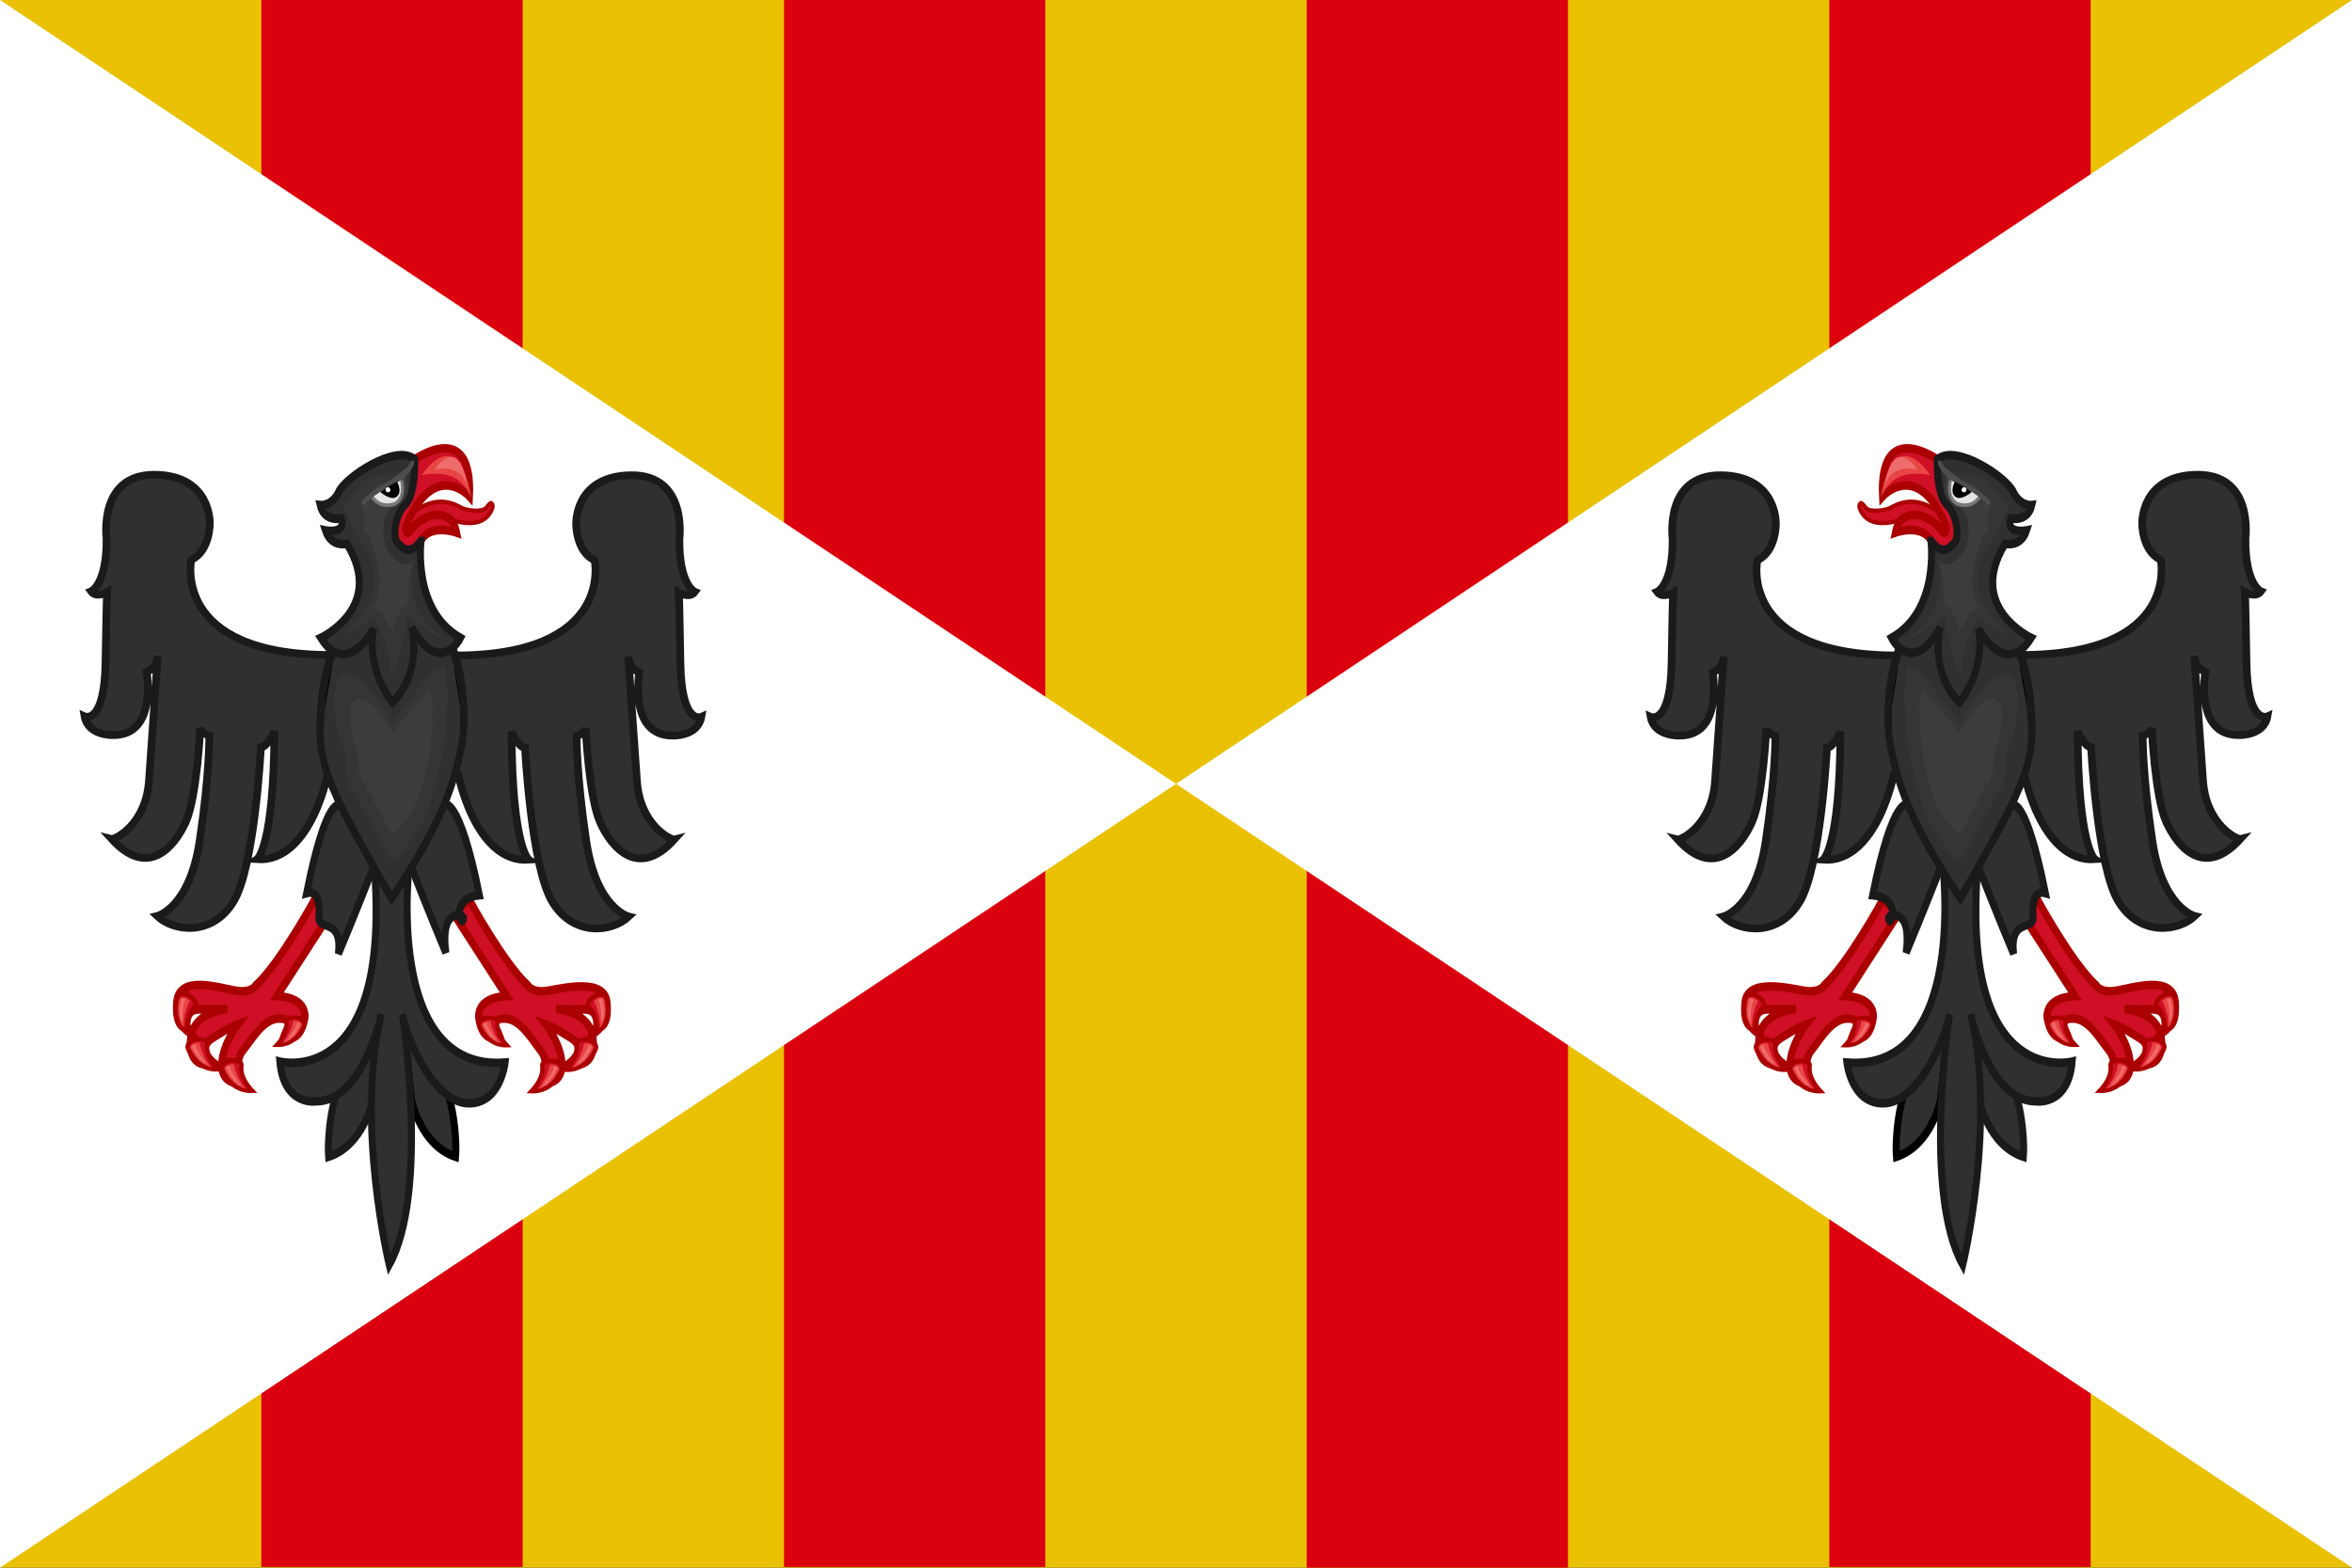 <?xml version="1.0" encoding="UTF-8" standalone="no"?>
<!-- Created with Inkscape (http://www.inkscape.org/) -->

<svg
   xmlns:dc="http://purl.org/dc/elements/1.1/"
   xmlns:cc="http://creativecommons.org/ns#"
   xmlns:rdf="http://www.w3.org/1999/02/22-rdf-syntax-ns#"
   xmlns:svg="http://www.w3.org/2000/svg"
   xmlns="http://www.w3.org/2000/svg"
   xmlns:xlink="http://www.w3.org/1999/xlink"
   xmlns:sodipodi="http://sodipodi.sourceforge.net/DTD/sodipodi-0.dtd"
   xmlns:inkscape="http://www.inkscape.org/namespaces/inkscape"
   version="1.0"
   width="900"
   height="600"
   id="svg3108"
   inkscape:version="0.92.4 (5da689c313, 2019-01-14)"
   sodipodi:docname="Bandiera_del_Regno_di_Sicilia_4_resized_corrected.svg">
  <rect width="100%" height="100%" fill="#333333" stroke="none"/>
  <sodipodi:namedview
     pagecolor="#ffffff"
     bordercolor="#666666"
     borderopacity="1"
     objecttolerance="10"
     gridtolerance="10"
     guidetolerance="10"
     inkscape:pageopacity="0"
     inkscape:pageshadow="2"
     inkscape:window-width="1024"
     inkscape:window-height="548"
     id="namedview106"
     showgrid="false"
     inkscape:zoom="0.48083261"
     inkscape:cx="430.44754"
     inkscape:cy="263.2853"
     inkscape:window-x="-8"
     inkscape:window-y="-8"
     inkscape:window-maximized="1"
     inkscape:current-layer="svg3108"
     fit-margin-top="0"
     fit-margin-left="0"
     fit-margin-right="0"
     fit-margin-bottom="0" />
  <defs
     id="defs3111">
    <inkscape:perspective
       sodipodi:type="inkscape:persp3d"
       inkscape:vp_x="0 : 307.5 : 1"
       inkscape:vp_y="0 : 1000 : 0"
       inkscape:vp_z="902 : 307.5 : 1"
       inkscape:persp3d-origin="451 : 205 : 1"
       id="perspective110" />
  </defs>
  <path
     d="m 0,0 h 900 c 0,200 0,400 0,600 H 0 Z"
     id="path28219"
     style="fill:#eac102;fill-opacity:1;fill-rule:evenodd;stroke:none;stroke-width:0.992"
     inkscape:connector-curvature="0" />
  <path
     d="M 700,2e-6 H 800 V 599.739 H 700 Z M 500,600 V 2e-6 H 600 V 600 Z M 300,599.739 H 400 V 2e-6 H 300 Z m -200,-0.03 H 200 V 0 H 100 Z"
     id="path28235"
     style="fill:#db000d;fill-opacity:1;fill-rule:evenodd;stroke:none;stroke-width:0.992"
     inkscape:connector-curvature="0"
     sodipodi:nodetypes="cccccccccccccccccccc" />
  <path
     d="M 0,0 900,600 V 0 L 0,600 Z"
     id="path4113"
     style="fill:#ffffff;fill-opacity:1;stroke:none;stroke-width:0.992"
     inkscape:connector-curvature="0" />
  <g
     transform="matrix(0.999,0,0,0.999,-0.872,-2.61)"
     id="g3499">
    <path
       d="m 726.519,296.881 c 0.514,0.513 -6.392,36.548 -27.34,35.131 v 0 c 0,0 6.458,-4.402 6.651,-49.029 0,0 -2.57,5.91 -5.173,6.181 0,0 -2.313,45.35 -10.377,58.859 -8.064,13.509 -22.811,11.85 -29.333,5.729 0,0 12.466,-3.076 16.289,-29.007 3.855,-25.901 3.663,-40.134 3.663,-40.134 0,0 -2.506,-0.513 -3.47,-2.865 0,0 -1.253,26.535 -5.558,36.003 -4.594,10.101 -14.779,21.529 -28.402,6.453 1.253,0.302 13.141,-5.428 14.329,-22.283 1.189,-16.403 3.341,-47.853 3.341,-47.853 0,0 -0.321,4.764 -4.241,6.151 0,0 4.241,24.394 -12.851,24.213 0,0 -9.606,0.362 -10.924,-7.176 0,0 7.647,3.407 8.032,-20.715 0.386,-24.122 0.578,-26.836 0.578,-26.836 0,0 -4.209,2.352 -6.137,-0.362 0,0 6.137,-2.533 5.944,-20.353 0,0 -3.245,-24.484 18.442,-24.303 21.687,0.181 21.108,18.544 21.108,18.544 0,0 0.193,10.614 -7.1,14.051 0,0 -7.697,36.446 53.508,36.446"
       id="path40-5-1-5"
       style="display:inline;fill:#303030;fill-opacity:1;fill-rule:evenodd;stroke:#1a1a1a;stroke-width:2.953;stroke-miterlimit:4;stroke-dasharray:none;stroke-opacity:1"
       inkscape:connector-curvature="0" />
    <path
       d="m 775.985,296.691 c -0.514,0.513 6.392,36.548 27.34,35.131 v 0 c 0,0 -6.458,-4.402 -6.651,-49.029 0,0 2.57,5.91 5.173,6.181 0,0 2.313,45.35 10.377,58.859 8.064,13.509 22.811,11.85 29.333,5.729 0,0 -12.466,-3.076 -16.289,-29.007 -3.855,-25.901 -3.663,-40.134 -3.663,-40.134 0,0 2.506,-0.513 3.47,-2.865 0,0 1.253,26.535 5.558,36.003 4.594,10.101 14.779,21.529 28.402,6.453 -1.253,0.302 -13.141,-5.428 -14.329,-22.283 -1.189,-16.403 -3.341,-47.853 -3.341,-47.853 0,0 0.321,4.764 4.241,6.151 0,0 -4.241,24.394 12.851,24.213 0,0 9.606,0.362 10.924,-7.176 0,0 -7.647,3.407 -8.032,-20.715 -0.386,-24.122 -0.578,-26.836 -0.578,-26.836 0,0 4.209,2.352 6.137,-0.362 0,0 -6.137,-2.533 -5.944,-20.353 0,0 3.245,-24.484 -18.442,-24.303 -21.687,0.181 -21.108,18.544 -21.108,18.544 0,0 -0.193,10.614 7.1,14.051 0,0 7.697,36.446 -53.508,36.446"
       id="path40-5-1-5-9"
       style="display:inline;fill:#303030;fill-opacity:1;fill-rule:evenodd;stroke:#1a1a1a;stroke-width:2.953;stroke-miterlimit:4;stroke-dasharray:none;stroke-opacity:1"
       inkscape:connector-curvature="0" />
    <g
       transform="matrix(0.394,0,0,0.477,634.749,163.135)"
       id="g20-6-4"
       style="display:inline;fill:#000000;fill-opacity:1;stroke:#6c7800;stroke-width:6.831;stroke-miterlimit:4;stroke-dasharray:none;stroke-opacity:1">
      <path
         d="m 243.432,79.598 c 0,0 -35.568,13.248 -44.784,-8.352 0,0 -0.936,-2.952 1.8,-3.816 0,0 1.08,-0.216 4.68,3.816 3.6,4.032 18.72,2.232 23.472,0.216 4.896,-2.088 24.984,-13.032 49.968,5.616 v 0.432 l 11.016,7.272 -8.064,11.664 z"
         id="path22-5-3"
         style="fill:#ce0f25;fill-opacity:1;fill-rule:evenodd;stroke:#aa0000;stroke-width:3.369;stroke-miterlimit:4;stroke-dasharray:none;stroke-opacity:1"
         inkscape:connector-curvature="0" />
      <path
         d="m 274.752,32.51 c 0,0 -57.24,-33.768 -53.424,29.736 0,0 32.832,-30.528 60.84,21.816 1.008,1.728 1.8,3.744 0.648,6.552 -1.368,3.528 -7.128,-4.68 -10.08,-6.552 0,0 -15.192,-11.952 -31.104,-4.752 -1.872,0.864 -6.048,4.536 -7.848,11.952 0,0 24.768,-7.416 34.416,5.904 l 13.032,19.584 28.296,-31.104 -19.008,-42.12 z"
         id="path24-0-9"
         style="fill:#ce0f25;fill-opacity:1;fill-rule:evenodd;stroke:#aa0000;stroke-width:6.831;stroke-miterlimit:4;stroke-dasharray:none;stroke-opacity:1"
         inkscape:connector-curvature="0" />
      <path
         d="m 358.272,592.598 v 0 c 0,0 2.448,-24.408 -8.496,-54.216 -10.944,-29.88 -44.28,-68.616 -44.28,-68.616 l 10.008,77.544 c 0,0 8.424,35.856 42.768,45.288 z"
         id="path26-2-8"
         style="fill:#303030;fill-opacity:1;fill-rule:evenodd;stroke:#1a1a1a;stroke-width:6.831;stroke-miterlimit:4;stroke-dasharray:none;stroke-opacity:1"
         inkscape:connector-curvature="0" />
      <path
         d="m 234.792,592.598 v 0 c 0,0 -2.52,-24.408 8.424,-54.216 10.944,-29.88 44.28,-68.616 44.28,-68.616 l -9.936,77.544 c 0,0 -8.496,35.856 -42.768,45.288 z"
         id="path28-8-8"
         style="fill:#303030;fill-opacity:1;fill-rule:evenodd;stroke:#000000;stroke-width:6.831;stroke-miterlimit:4;stroke-dasharray:none;stroke-opacity:1"
         inkscape:connector-curvature="0" />
      <path
         d="m 279.576,355.2 c 0,0 25.704,169.416 -92.88,161.712 v 0 c 0,0 4.32,33.552 36.144,32.688 31.824,-0.864 57.816,-47.52 63.648,-71.424 0,0 -26.64,142.747 12.816,201.211 0,0 33.336,-113.875 7.632,-201.283 0,0 18.288,69.912 63.072,69.912 0,0 31.896,4.32 35.64,-31.896 0,0 -106.344,22.68 -92.304,-151.2 l 0.216,-0.072 z"
         id="path30-6-0"
         style="fill:#303030;fill-opacity:1;fill-rule:evenodd;stroke:#1a1a1a;stroke-width:6.831;stroke-miterlimit:4;stroke-dasharray:none;stroke-opacity:1"
         inkscape:connector-curvature="0" />
      <path
         d="m 221.256,386.534 c 0,0 -33.12,50.328 -56.736,68.4 0,0 -3.888,6.408 -19.368,4.248 -15.48,-2.088 -55.368,-10.296 -57.6,9.504 -2.52,22.68 10.296,20.16 10.296,20.16 0,0 -2.952,-14.616 11.232,-14.616 14.184,0 27.936,-0.432 27.936,-0.432 0,0 -35.28,1.728 -36.144,26.28 -0.864,24.48 23.688,17.64 23.688,17.64 0,0 -18.936,-11.664 -1.728,-20.664 17.208,-9 19.728,-9.432 24.048,-10.728 0,0 -14.616,15.912 -15.48,30.96 -0.864,15.048 12.024,17.136 21.096,15.912 0,0 -10.368,-15.48 -0.432,-25.848 9.864,-10.296 20.16,-25.776 35.28,-25.776 15.048,0 6.84,8.568 4.248,14.616 0,0 16.488,7.272 20.664,-14.616 0,0 4.32,-16.776 -27.072,-18.072 L 237.6,396.398 Z"
         id="path32-0-8"
         style="fill:#ce0f25;fill-opacity:1;fill-rule:evenodd;stroke:#aa0000;stroke-width:6.831;stroke-miterlimit:4;stroke-dasharray:none;stroke-opacity:1"
         inkscape:connector-curvature="0" />
      <path
         d="m 246.024,309.638 c 0,0 -14.537,-8.686 -34.337,72.89 30.197,2.225 16.45,28.995 15.461,18.236 -0.246,-2.681 23.017,-9.438 17.148,27.89 0,0 19.368,-38.232 34.416,-70.488 L 262.8,314.39 Z"
         id="path34-2-7"
         style="fill:#303030;fill-opacity:1;fill-rule:evenodd;stroke:#1a1a1a;stroke-width:6.831;stroke-miterlimit:4;stroke-dasharray:none;stroke-opacity:1"
         inkscape:connector-curvature="0" />
      <path
         d="m 372.312,386.534 c 0,0 33.12,50.328 56.736,68.4 0,0 3.888,6.408 19.368,4.248 15.48,-2.088 55.944,-13.32 57.6,9.504 1.728,22.752 -10.296,20.16 -10.296,20.16 0,0 3.024,-14.616 -11.16,-14.616 -14.184,0 -27.936,-0.432 -27.936,-0.432 0,0 35.208,1.728 36.072,26.28 0.864,24.48 -23.616,17.64 -23.616,17.64 0,0 18.936,-11.664 1.728,-20.664 -17.208,-9 -19.8,-9.432 -24.12,-10.728 0,0 14.616,15.912 15.48,30.96 0.864,15.048 -12.024,17.136 -21.024,15.912 0,0 10.296,-15.48 0.432,-25.848 -9.936,-10.296 -20.232,-25.776 -35.28,-25.776 -15.048,0 -6.912,8.568 -4.32,14.616 0,0 -15.48,7.272 -20.592,-14.616 0,0 -4.32,-16.776 27.072,-18.072 l -52.488,-67.104 z"
         id="path36-4-7"
         style="fill:#ce0f25;fill-opacity:1;fill-rule:evenodd;stroke:#aa0000;stroke-width:6.831;stroke-miterlimit:4;stroke-dasharray:none;stroke-opacity:1"
         inkscape:connector-curvature="0" />
      <path
         d="m 346.968,310.502 c 0,0 12.888,-11.16 32.688,70.416 -0.297,-0.066 -14.115,-5.425 -12.024,19.629 0.873,10.46 -22.86,-0.257 -18.936,28.971 0,0 -19.368,-38.232 -34.416,-70.488 l 15.912,-43.776 z"
         id="path38-86-8"
         style="fill:#303030;fill-opacity:1;fill-rule:evenodd;stroke:#1a1a1a;stroke-width:6.831;stroke-miterlimit:4;stroke-dasharray:none;stroke-opacity:1"
         inkscape:connector-curvature="0" />
      <path
         d="m 226.8,248.582 c 6.15,51.539 36.547,94.369 70.2,136.44 0,0 47.016,-67.104 54.864,-84.456 0,0 14.328,-23.4 14.616,-47.448 2.788,-148.339 -145.81,-146.452 -139.68,-4.536 z"
         id="path40-50-3"
         style="fill:#303030;fill-opacity:1;fill-rule:evenodd;stroke:#1a1a1a;stroke-width:6.831;stroke-miterlimit:4;stroke-dasharray:none;stroke-opacity:1"
         inkscape:connector-curvature="0" />
      <path
         d="m 227.088,249.734 c 0,0 -3.312,-35.496 12.384,-67.896"
         id="path42-9-8"
         style="fill:#000000;fill-opacity:1;stroke:#1a1a1a;stroke-width:6.831;stroke-miterlimit:4;stroke-dasharray:none;stroke-opacity:1"
         inkscape:connector-curvature="0" />
      <path
         d="m 351.72,184.07 c 0,0 13.824,15.696 14.76,70.704"
         id="path44-00-3"
         style="fill:#000000;fill-opacity:1;stroke:#1a1a1a;stroke-width:6.831;stroke-miterlimit:4;stroke-dasharray:none;stroke-opacity:1"
         inkscape:connector-curvature="0" />
      <path
         d="m 268.416,97.958 c 0,0 8.496,55.872 -38.376,77.832 0,0 19.728,32.184 47.376,-8.424 0,0 -11.232,34.416 18.648,60.408 0,0 25.848,-25.416 18.504,-59.256 0,0 25.92,40.608 51.336,7.272 0,0 -63.216,-24.264 -25.416,-75.6 0,0 15.264,3.384 20.88,-10.728 0,0 -20.304,3.384 -15.768,-9.576 0,0 16.92,3.384 20.88,-10.728 0,0 -11.304,1.152 -18.072,-10.728 -6.624,-11.592 -55.728,-38.952 -73.8,-25.992 0,0 -1.512,27.36 9.072,36.144 10.728,9 12.384,27.072 7.344,31.032 -5.112,3.96 -10.728,10.728 -22.608,-1.656 z"
         id="path46-6-7"
         style="fill:#303030;fill-opacity:1;fill-rule:evenodd;stroke:#1a1a1a;stroke-width:6.831;stroke-miterlimit:4;stroke-dasharray:none;stroke-opacity:1"
         inkscape:connector-curvature="0" />
      <path
         d="m 314.856,60.086 c -0.72,-0.432 -1.44,-0.864 -2.16,-1.296 -1.44,-0.864 -2.952,-1.8 -4.536,-2.664 -3.168,-1.728 -6.48,-3.384 -9.648,-4.896 -3.024,-1.44 -6.12,-2.736 -8.712,-3.672 -1.296,-0.432 -2.448,-0.936 -3.6,-1.584 0,0 -6.408,14.688 5.472,20.808 0,0 14.688,5.544 23.184,-6.696 z"
         id="path48-1-1"
         style="fill:#000000;fill-opacity:1;fill-rule:evenodd;stroke:#e3e4e5;stroke-width:4.491;stroke-miterlimit:4;stroke-dasharray:none;stroke-opacity:1"
         inkscape:connector-curvature="0" />
      <path
         d="m 96.984,458.318 c 0,0 -3.24,13.896 6.696,16.848"
         id="path90-8-0"
         style="fill:#000000;fill-opacity:1;stroke:#aa0000;stroke-width:6.831;stroke-miterlimit:4;stroke-dasharray:none;stroke-opacity:1"
         inkscape:connector-curvature="0" />
      <path
         d="m 101.952,495.11 c 0,0 6.48,8.424 13.968,9.936"
         id="path92-9-7"
         style="fill:#000000;fill-opacity:1;stroke:#aa0000;stroke-width:6.831;stroke-miterlimit:4;stroke-dasharray:none;stroke-opacity:1"
         inkscape:connector-curvature="0" />
      <path
         d="m 131.328,516.494 c 0,0.432 10.44,2.304 15.912,1.008"
         id="path94-3-3"
         style="fill:#000000;fill-opacity:1;stroke:#aa0000;stroke-width:6.831;stroke-miterlimit:4;stroke-dasharray:none;stroke-opacity:1"
         inkscape:connector-curvature="0" />
      <path
         d="m 195.984,484.166 c 0,0 9.936,0 16.92,-2.952"
         id="path96-4-4"
         style="fill:#000000;fill-opacity:1;stroke:#aa0000;stroke-width:6.831;stroke-miterlimit:4;stroke-dasharray:none;stroke-opacity:1"
         inkscape:connector-curvature="0" />
      <path
         d="m 381.888,481.646 c 0,0 6.912,2.52 15.408,2.016"
         id="path98-4-9"
         style="fill:#000000;fill-opacity:1;stroke:#aa0000;stroke-width:6.831;stroke-miterlimit:4;stroke-dasharray:none;stroke-opacity:1"
         inkscape:connector-curvature="0" />
      <path
         d="m 446.544,515.99 c 0,0 7.416,2.52 15.408,-1.512"
         id="path100-6-6"
         style="fill:#000000;fill-opacity:1;stroke:#aa0000;stroke-width:6.831;stroke-miterlimit:4;stroke-dasharray:none;stroke-opacity:1"
         inkscape:connector-curvature="0" />
      <path
         d="m 478.152,504.038 c 0,0 12.168,-5.472 13.608,-10.944"
         id="path102-0-5"
         style="fill:#000000;fill-opacity:1;stroke:#aa0000;stroke-width:6.831;stroke-miterlimit:4;stroke-dasharray:none;stroke-opacity:1"
         inkscape:connector-curvature="0" />
      <path
         d="m 490.824,475.238 c 0,0 6.408,-7.992 7.416,-17.928"
         id="path104-66-1"
         style="fill:none;stroke:#aa0000;stroke-width:6.831;stroke-miterlimit:4;stroke-dasharray:none;stroke-opacity:1"
         inkscape:connector-curvature="0" />
      <path
         d="m 290.736,48.206 c 0,0 12.6,4.536 15.48,7.2 0,0 -8.928,9.504 -14.04,4.68 -5.544,-5.256 -1.8,-11.52 -1.44,-11.88 z"
         id="path106-1-0"
         style="fill:#000000;fill-opacity:1;fill-rule:evenodd;stroke:#e3e4e5;stroke-width:6.831;stroke-miterlimit:4;stroke-dasharray:none;stroke-opacity:1"
         inkscape:connector-curvature="0" />
      <path
         d="m 296.568,54.542 c 0,1.44 -0.864,2.592 -1.944,2.592 -1.08,0 -1.944,-1.152 -1.944,-2.592 0,-1.512 0.864,-2.664 1.944,-2.664 1.08,0 1.944,1.152 1.944,2.664 z"
         id="path108-8-9"
         style="fill:#000000;fill-opacity:1;fill-rule:evenodd;stroke:#000000;stroke-width:6.831;stroke-miterlimit:4;stroke-dasharray:none;stroke-opacity:1"
         inkscape:connector-curvature="0" />
      <path
         d="m 276.503,112.661 c 0,0 10.547,43.192 -27.419,60.98 0,0 -2.346,8.526 32.877,-16.111 0,0 2.508,25.813 15.716,50.478 0,0 -1.054,-23.683 16.821,-49.545 0,0 11.221,10.189 31.197,15.694 0,0 -53.038,-31.521 -22.42,-73.104 12.324,-7.222 12.347,-16.949 21.054,-32.359 0,0 -13.432,-8.87 -18.914,-18.493 -18.194,-7.842 -18.873,-3.172 -38.398,-7.122 0,0 -14.053,12.874 0.018,23.601 23.961,3.162 19.194,36.892 15.112,40.099 -4.141,3.207 -16.02,15.913 -25.643,5.882 z"
         id="path46-6-8-9"
         style="display:inline;fill:#353535;fill-opacity:1;fill-rule:evenodd;stroke:none"
         inkscape:connector-curvature="0" />
    </g>
    <path
       d="m 731.524,258.494 c -2.653,7.047 -1.284,59.578 20.1,73.568 0,0 11.296,-18.711 14.386,-26.984 1.276,1.846 2.952,-2.83 3.831,-15.735 8.623,-18.99 3.852,-48.104 -18.473,-9.811 -16.671,-23.301 -21.695,-23.457 -19.844,-21.038 z"
       id="path40-50-7-6"
       style="display:inline;fill:#353535;fill-opacity:1;fill-rule:evenodd;stroke:none"
       inkscape:connector-curvature="0" />
    <g
       transform="matrix(-0.39,0,0,0.399,1022.301,254.214)"
       id="g108166-83"
       style="display:inline">
      <g
         transform="translate(0,-0.027)"
         id="g6659-4"
         style="display:inline">
        <g
           transform="translate(0,10.802)"
           id="g6663-8" />
      </g>
      <g
         transform="matrix(1.127,0,0,1.127,186.794,233.424)"
         id="g11618-9-0-2-9-4"
         style="display:inline;stroke-width:0.888;stroke-miterlimit:4;stroke-dasharray:none" />
      <g
         transform="rotate(14.15,-583.744,4023.091)"
         id="g16976-9">
        <g
           id="g16931-9">
          <g
             transform="matrix(1.035,-0.302,-0.302,-1.035,-735.359,1134.982)"
             id="g10008-1-8-3-2"
             style="display:inline;stroke-width:3.206;stroke-miterlimit:4;stroke-dasharray:none">
            <path
               d="m 508.229,732.274 c -1.691,3.307 2.28,6.702 6.372,7.871 3.913,1.118 12.096,-0.535 11.199,-4.278 -1.447,-8.87 3.395,-16.719 9.04,-23.083 -12.745,-0.013 -22.327,7.937 -26.611,19.49 z"
               id="path10002-0-5-2-5"
               style="fill:#ce0f25;fill-opacity:1;stroke:#aa0000;stroke-width:3.893;stroke-linecap:butt;stroke-linejoin:miter;stroke-miterlimit:4;stroke-dasharray:none;stroke-opacity:1"
               inkscape:connector-curvature="0" />
            <path
               d="m 510.575,732.734 c 5.831,-13.271 13.829,-16.463 18.182,-17.628 -6.87,8.47 -8.92,16.557 -9.815,21.967 0,0 -4.439,0.391 -6.415,-0.814 -1.521,-0.927 -2.53,-2.211 -1.952,-3.526 z"
               id="path10004-5-1-1-5"
               style="fill:#e94545;fill-opacity:1;stroke:none"
               inkscape:connector-curvature="0" />
            <path
               d="m 511.923,734.161 c 0,0 0.833,1.044 1.435,1.23 0.591,0.182 1.845,-0.205 1.845,-0.205 0.826,-5.72 6.141,-12.425 9.79,-17.375 -3.937,1.371 -9.613,7.244 -13.07,16.35 z"
               id="path10006-4-2-9-33"
               style="fill:#ee6c6c;fill-opacity:1;stroke:none"
               inkscape:connector-curvature="0" />
          </g>
        </g>
      </g>
      <g
         transform="rotate(14.15,-649.693,4169.148)"
         id="g16976-0-3"
         style="display:inline">
        <g
           id="g16931-0-7">
          <g
             transform="matrix(1.035,-0.302,-0.302,-1.035,-735.359,1134.982)"
             id="g10008-1-8-3-1-43"
             style="display:inline;stroke-width:3.206;stroke-miterlimit:4;stroke-dasharray:none">
            <path
               d="m 508.229,732.274 c -1.691,3.307 2.28,6.702 6.372,7.871 3.913,1.118 12.096,-0.535 11.199,-4.278 -1.447,-8.87 3.395,-16.719 9.04,-23.083 -12.745,-0.013 -22.327,7.937 -26.611,19.49 z"
               id="path10002-0-5-2-4-8"
               style="fill:#ce0f25;fill-opacity:1;stroke:#aa0000;stroke-width:3.893;stroke-linecap:butt;stroke-linejoin:miter;stroke-miterlimit:4;stroke-dasharray:none;stroke-opacity:1"
               inkscape:connector-curvature="0" />
            <path
               d="m 510.575,732.734 c 5.831,-13.271 13.829,-16.463 18.182,-17.628 -6.87,8.47 -8.92,16.557 -9.815,21.967 0,0 -4.439,0.391 -6.415,-0.814 -1.521,-0.927 -2.53,-2.211 -1.952,-3.526 z"
               id="path10004-5-1-1-6-0"
               style="fill:#e94545;fill-opacity:1;stroke:none"
               inkscape:connector-curvature="0" />
            <path
               d="m 511.923,734.161 c 0,0 0.833,1.044 1.435,1.23 0.591,0.182 1.845,-0.205 1.845,-0.205 0.826,-5.72 6.141,-12.425 9.79,-17.375 -3.937,1.371 -9.613,7.244 -13.07,16.35 z"
               id="path10006-4-2-9-0-8"
               style="fill:#ee6c6c;fill-opacity:1;stroke:none"
               inkscape:connector-curvature="0" />
          </g>
        </g>
      </g>
      <g
         transform="matrix(-0.886,0.223,0.223,0.886,176.29,252.552)"
         id="g16976-1-8"
         style="display:inline">
        <g
           id="g16931-7-0">
          <g
             transform="matrix(1.035,-0.302,-0.302,-1.035,-735.359,1134.982)"
             id="g10008-1-8-3-7-6"
             style="display:inline;stroke-width:3.206;stroke-miterlimit:4;stroke-dasharray:none">
            <path
               d="m 508.229,732.274 c -1.691,3.307 2.28,6.702 6.372,7.871 3.913,1.118 12.096,-0.535 11.199,-4.278 -1.447,-8.87 3.395,-16.719 9.04,-23.083 -12.745,-0.013 -22.327,7.937 -26.611,19.49 z"
               id="path10002-0-5-2-7-8"
               style="fill:#ce0f25;fill-opacity:1;stroke:#aa0000;stroke-width:3.893;stroke-linecap:butt;stroke-linejoin:miter;stroke-miterlimit:4;stroke-dasharray:none;stroke-opacity:1"
               inkscape:connector-curvature="0" />
            <path
               d="m 510.575,732.734 c 5.831,-13.271 13.829,-16.463 18.182,-17.628 -6.87,8.47 -8.92,16.557 -9.815,21.967 0,0 -4.439,0.391 -6.415,-0.814 -1.521,-0.927 -2.53,-2.211 -1.952,-3.526 z"
               id="path10004-5-1-1-7-19"
               style="fill:#e94545;fill-opacity:1;stroke:none"
               inkscape:connector-curvature="0" />
            <path
               d="m 511.923,734.161 c 0,0 0.833,1.044 1.435,1.23 0.591,0.182 1.845,-0.205 1.845,-0.205 0.826,-5.72 6.141,-12.425 9.79,-17.375 -3.937,1.371 -9.613,7.244 -13.07,16.35 z"
               id="path10006-4-2-9-3-8"
               style="fill:#ee6c6c;fill-opacity:1;stroke:none"
               inkscape:connector-curvature="0" />
          </g>
        </g>
      </g>
      <g
         transform="matrix(0.595,0.81,-0.81,0.595,920.328,543.194)"
         id="g16976-1-3-9"
         style="display:inline">
        <g
           id="g16931-7-5-7">
          <g
             transform="matrix(1.035,-0.302,-0.302,-1.035,-735.359,1134.982)"
             id="g10008-1-8-3-7-9-2"
             style="display:inline;stroke-width:3.206;stroke-miterlimit:4;stroke-dasharray:none">
            <path
               d="m 508.229,732.274 c -1.691,3.307 2.28,6.702 6.372,7.871 3.913,1.118 12.096,-0.535 11.199,-4.278 -1.447,-8.87 3.395,-16.719 9.04,-23.083 -12.745,-0.013 -22.327,7.937 -26.611,19.49 z"
               id="path10002-0-5-2-7-9-2"
               style="fill:#ce0f25;fill-opacity:1;stroke:#aa0000;stroke-width:3.893;stroke-linecap:butt;stroke-linejoin:miter;stroke-miterlimit:4;stroke-dasharray:none;stroke-opacity:1"
               inkscape:connector-curvature="0" />
            <path
               d="m 510.575,732.734 c 5.831,-13.271 13.829,-16.463 18.182,-17.628 -6.87,8.47 -8.92,16.557 -9.815,21.967 0,0 -4.439,0.391 -6.415,-0.814 -1.521,-0.927 -2.53,-2.211 -1.952,-3.526 z"
               id="path10004-5-1-1-7-8-82"
               style="fill:#e94545;fill-opacity:1;stroke:none"
               inkscape:connector-curvature="0" />
            <path
               d="m 511.923,734.161 c 0,0 0.833,1.044 1.435,1.23 0.591,0.182 1.845,-0.205 1.845,-0.205 0.826,-5.72 6.141,-12.425 9.79,-17.375 -3.937,1.371 -9.613,7.244 -13.07,16.35 z"
               id="path10006-4-2-9-3-1-8"
               style="fill:#ee6c6c;fill-opacity:1;stroke:none"
               inkscape:connector-curvature="0" />
          </g>
        </g>
      </g>
    </g>
    <path
       d="m 736.861,268.345 c -1.934,5.137 -0.936,43.432 14.653,53.631 0,0 8.235,-13.64 10.488,-19.671 0.93,1.346 2.152,-2.063 2.793,-11.471 6.286,-13.844 2.808,-35.068 -13.467,-7.153 -12.153,-16.986 -15.815,-17.1 -14.466,-15.336 z"
       id="path40-50-7-8-9"
       style="display:inline;fill:#3c3c3c;fill-opacity:1;fill-rule:evenodd;stroke:none"
       inkscape:connector-curvature="0" />
    <path
       d="m 744.198,220.993 c 0,0 1.266,2.143 1.23,12.346 0,0 0.853,2.986 4.046,2.159 0,0 -3.582,-3.93 1.618,7.831 0,0 -1.858,5.191 5.18,-7.14 0,0 -2.797,1.168 3.144,-0.39 0,0 -7.414,-7.649 1.034,-27.968 4.853,-3.444 -0.671,-3.407 2.757,-10.755 0,0 -2.403,-3.491 -4.561,-8.08 -7.164,-3.739 -6.95,-0.282 -11.751,-4.872 0,0 -3.609,6.877 1.937,11.991 9.435,1.508 5.633,16.852 4.026,18.382 -1.63,1.529 -6.308,7.588 -10.097,2.805 z"
       id="path46-6-8-4-0"
       style="display:inline;fill:#3c3c3c;fill-opacity:1;fill-rule:evenodd;stroke:none"
       inkscape:connector-curvature="0" />
    <g
       transform="matrix(-0.834,0,0,0.896,776.111,-112.607)"
       id="g102633-2-7"
       style="display:inline">
      <g
         transform="matrix(-0.472,0,0,0.532,168.48,308.422)"
         id="g20-6-3-8"
         style="display:inline;fill:#e3e4e5;fill-opacity:1;stroke:#787878;stroke-width:2.34;stroke-miterlimit:4;stroke-dasharray:none;stroke-opacity:1">
        <path
           d="m 314.856,60.086 c -0.72,-0.432 -1.44,-0.864 -2.16,-1.296 -1.44,-0.864 -2.952,-1.8 -4.536,-2.664 -3.168,-1.728 -6.48,-3.384 -9.648,-4.896 -3.024,-1.44 -6.12,-2.736 -8.712,-3.672 -1.296,-0.432 -2.448,-0.936 -3.6,-1.584 0,0 -6.408,14.688 5.472,20.808 0,0 14.688,5.544 23.184,-6.696 z"
           id="path48-1-0-1"
           style="fill:#e3e4e5;fill-opacity:1;fill-rule:evenodd;stroke:#787878;stroke-width:2.919;stroke-miterlimit:4;stroke-dasharray:none;stroke-opacity:1"
           inkscape:connector-curvature="0" />
        <path
           d="m 274.968,33.878 c 0,0 4.464,10.08 14.832,13.68 10.224,3.672 27.792,13.104 32.76,18.504"
           id="path50-3-9-5"
           style="fill:#4d4d4d;fill-opacity:1;stroke:#4d4d4d;stroke-width:3.818;stroke-linecap:round;stroke-miterlimit:4;stroke-dasharray:none;stroke-opacity:1"
           inkscape:connector-curvature="0" />
        <path
           d="m 290.3,50.2 c 0,0 11.747,5.455 14.293,7.196 0,0 -9.418,6.209 -13.936,3.058 -4.9,-3.434 -0.675,-10.018 -0.356,-10.253 z"
           id="path106-1-5-8"
           style="fill:#000000;fill-opacity:1;fill-rule:evenodd;stroke:#000000;stroke-width:1.778;stroke-miterlimit:4;stroke-dasharray:none;stroke-opacity:1"
           inkscape:connector-curvature="0" />
      </g>
    </g>
    <g
       transform="matrix(-0.671,-0.307,-0.3,0.687,1544.661,196.304)"
       id="g3671-1-4-3-3-3-3-7-1-5-3-6"
       style="display:inline;stroke-width:0.795;stroke-miterlimit:4;stroke-dasharray:none">
      <g
         transform="translate(-0.083)"
         id="g4173-8-0-3-4-6-4-3-1-2-7-4"
         style="stroke-width:0.795;stroke-miterlimit:4;stroke-dasharray:none">
        <path
           d="m 725.125,313.125 c -0.555,0 -1.062,0.474 -1.062,1.188 0,0.713 0.507,1.188 1.062,1.188 0.555,0 1.031,-0.451 1.031,-1.188 0,-0.737 -0.476,-1.188 -1.031,-1.188 z"
           transform="matrix(1.21,0,0,1.082,109.125,91.923)"
           id="path4149-2-3-5-7-5-7-3-3-9-2-2"
           style="fill:#ffffff;fill-opacity:1;stroke:none"
           inkscape:connector-curvature="0" />
      </g>
    </g>
    <path
       d="m 740.24,184.65 c 0,0 -13.694,-21.32 -18.994,8.612 2.832,-6.092 7.186,-10.783 18.994,-8.612 z"
       id="path24-0-1-5"
       style="display:inline;fill:#e94545;fill-opacity:1;fill-rule:evenodd;stroke:none"
       inkscape:connector-curvature="0" />
    <path
       d="m 735.339,182.504 c 0,0 -8.984,-13.988 -12.462,5.65 1.858,-3.997 4.714,-7.075 12.462,-5.65 z"
       id="path24-0-1-2-8"
       style="display:inline;fill:#ee6c6c;fill-opacity:1;fill-rule:evenodd;stroke:none"
       inkscape:connector-curvature="0" />
    <g
       transform="matrix(0.39,0,0,0.399,481.051,254.357)"
       id="g108166-8-6"
       style="display:inline">
      <g
         transform="translate(0,-0.027)"
         id="g6659-2-2"
         style="display:inline">
        <g
           transform="translate(0,10.802)"
           id="g6663-6-6" />
      </g>
      <g
         transform="matrix(1.127,0,0,1.127,186.794,233.424)"
         id="g11618-9-0-2-9-6-5"
         style="display:inline;stroke-width:0.888;stroke-miterlimit:4;stroke-dasharray:none" />
      <g
         transform="rotate(14.15,-583.744,4023.091)"
         id="g16976-03-3">
        <g
           id="g16931-8-9">
          <g
             transform="matrix(1.035,-0.302,-0.302,-1.035,-735.359,1134.982)"
             id="g10008-1-8-3-0-2"
             style="display:inline;stroke-width:3.206;stroke-miterlimit:4;stroke-dasharray:none">
            <path
               d="m 508.229,732.274 c -1.691,3.307 2.28,6.702 6.372,7.871 3.913,1.118 12.096,-0.535 11.199,-4.278 -1.447,-8.87 3.395,-16.719 9.04,-23.083 -12.745,-0.013 -22.327,7.937 -26.611,19.49 z"
               id="path10002-0-5-2-1-4"
               style="fill:#ce0f25;fill-opacity:1;stroke:#aa0000;stroke-width:3.893;stroke-linecap:butt;stroke-linejoin:miter;stroke-miterlimit:4;stroke-dasharray:none;stroke-opacity:1"
               inkscape:connector-curvature="0" />
            <path
               d="m 510.575,732.734 c 5.831,-13.271 13.829,-16.463 18.182,-17.628 -6.87,8.47 -8.92,16.557 -9.815,21.967 0,0 -4.439,0.391 -6.415,-0.814 -1.521,-0.927 -2.53,-2.211 -1.952,-3.526 z"
               id="path10004-5-1-1-2-6"
               style="fill:#e94545;fill-opacity:1;stroke:none"
               inkscape:connector-curvature="0" />
            <path
               d="m 511.923,734.161 c 0,0 0.833,1.044 1.435,1.23 0.591,0.182 1.845,-0.205 1.845,-0.205 0.826,-5.72 6.141,-12.425 9.79,-17.375 -3.937,1.371 -9.613,7.244 -13.07,16.35 z"
               id="path10006-4-2-9-5-1"
               style="fill:#ee6c6c;fill-opacity:1;stroke:none"
               inkscape:connector-curvature="0" />
          </g>
        </g>
      </g>
      <g
         transform="rotate(14.15,-649.693,4169.148)"
         id="g16976-0-0-8"
         style="display:inline">
        <g
           id="g16931-0-9-2">
          <g
             transform="matrix(1.035,-0.302,-0.302,-1.035,-735.359,1134.982)"
             id="g10008-1-8-3-1-4-1"
             style="display:inline;stroke-width:3.206;stroke-miterlimit:4;stroke-dasharray:none">
            <path
               d="m 508.229,732.274 c -1.691,3.307 2.28,6.702 6.372,7.871 3.913,1.118 12.096,-0.535 11.199,-4.278 -1.447,-8.87 3.395,-16.719 9.04,-23.083 -12.745,-0.013 -22.327,7.937 -26.611,19.49 z"
               id="path10002-0-5-2-4-7-1"
               style="fill:#ce0f25;fill-opacity:1;stroke:#aa0000;stroke-width:3.893;stroke-linecap:butt;stroke-linejoin:miter;stroke-miterlimit:4;stroke-dasharray:none;stroke-opacity:1"
               inkscape:connector-curvature="0" />
            <path
               d="m 510.575,732.734 c 5.831,-13.271 13.829,-16.463 18.182,-17.628 -6.87,8.47 -8.92,16.557 -9.815,21.967 0,0 -4.439,0.391 -6.415,-0.814 -1.521,-0.927 -2.53,-2.211 -1.952,-3.526 z"
               id="path10004-5-1-1-6-8-9"
               style="fill:#e94545;fill-opacity:1;stroke:none"
               inkscape:connector-curvature="0" />
            <path
               d="m 511.923,734.161 c 0,0 0.833,1.044 1.435,1.23 0.591,0.182 1.845,-0.205 1.845,-0.205 0.826,-5.72 6.141,-12.425 9.79,-17.375 -3.937,1.371 -9.613,7.244 -13.07,16.35 z"
               id="path10006-4-2-9-0-3-7"
               style="fill:#ee6c6c;fill-opacity:1;stroke:none"
               inkscape:connector-curvature="0" />
          </g>
        </g>
      </g>
      <g
         transform="matrix(-0.886,0.223,0.223,0.886,176.29,252.552)"
         id="g16976-1-5-6"
         style="display:inline">
        <g
           id="g16931-7-1-2">
          <g
             transform="matrix(1.035,-0.302,-0.302,-1.035,-735.359,1134.982)"
             id="g10008-1-8-3-7-2-9"
             style="display:inline;stroke-width:3.206;stroke-miterlimit:4;stroke-dasharray:none">
            <path
               d="m 508.229,732.274 c -1.691,3.307 2.28,6.702 6.372,7.871 3.913,1.118 12.096,-0.535 11.199,-4.278 -1.447,-8.87 3.395,-16.719 9.04,-23.083 -12.745,-0.013 -22.327,7.937 -26.611,19.49 z"
               id="path10002-0-5-2-7-0-5"
               style="fill:#ce0f25;fill-opacity:1;stroke:#aa0000;stroke-width:3.893;stroke-linecap:butt;stroke-linejoin:miter;stroke-miterlimit:4;stroke-dasharray:none;stroke-opacity:1"
               inkscape:connector-curvature="0" />
            <path
               d="m 510.575,732.734 c 5.831,-13.271 13.829,-16.463 18.182,-17.628 -6.87,8.47 -8.92,16.557 -9.815,21.967 0,0 -4.439,0.391 -6.415,-0.814 -1.521,-0.927 -2.53,-2.211 -1.952,-3.526 z"
               id="path10004-5-1-1-7-1-2"
               style="fill:#e94545;fill-opacity:1;stroke:none"
               inkscape:connector-curvature="0" />
            <path
               d="m 511.923,734.161 c 0,0 0.833,1.044 1.435,1.23 0.591,0.182 1.845,-0.205 1.845,-0.205 0.826,-5.72 6.141,-12.425 9.79,-17.375 -3.937,1.371 -9.613,7.244 -13.07,16.35 z"
               id="path10006-4-2-9-3-6-0"
               style="fill:#ee6c6c;fill-opacity:1;stroke:none"
               inkscape:connector-curvature="0" />
          </g>
        </g>
      </g>
      <g
         transform="matrix(0.595,0.81,-0.81,0.595,920.328,543.194)"
         id="g16976-1-3-4-0"
         style="display:inline">
        <g
           id="g16931-7-5-0-3">
          <g
             transform="matrix(1.035,-0.302,-0.302,-1.035,-735.359,1134.982)"
             id="g10008-1-8-3-7-9-6-9"
             style="display:inline;stroke-width:3.206;stroke-miterlimit:4;stroke-dasharray:none">
            <path
               d="m 508.229,732.274 c -1.691,3.307 2.28,6.702 6.372,7.871 3.913,1.118 12.096,-0.535 11.199,-4.278 -1.447,-8.87 3.395,-16.719 9.04,-23.083 -12.745,-0.013 -22.327,7.937 -26.611,19.49 z"
               id="path10002-0-5-2-7-9-1-1"
               style="fill:#ce0f25;fill-opacity:1;stroke:#aa0000;stroke-width:3.893;stroke-linecap:butt;stroke-linejoin:miter;stroke-miterlimit:4;stroke-dasharray:none;stroke-opacity:1"
               inkscape:connector-curvature="0" />
            <path
               d="m 510.575,732.734 c 5.831,-13.271 13.829,-16.463 18.182,-17.628 -6.87,8.47 -8.92,16.557 -9.815,21.967 0,0 -4.439,0.391 -6.415,-0.814 -1.521,-0.927 -2.53,-2.211 -1.952,-3.526 z"
               id="path10004-5-1-1-7-8-8-8"
               style="fill:#e94545;fill-opacity:1;stroke:none"
               inkscape:connector-curvature="0" />
            <path
               d="m 511.923,734.161 c 0,0 0.833,1.044 1.435,1.23 0.591,0.182 1.845,-0.205 1.845,-0.205 0.826,-5.72 6.141,-12.425 9.79,-17.375 -3.937,1.371 -9.613,7.244 -13.07,16.35 z"
               id="path10006-4-2-9-3-1-9-1"
               style="fill:#ee6c6c;fill-opacity:1;stroke:none"
               inkscape:connector-curvature="0" />
          </g>
        </g>
      </g>
    </g>
  </g>
  <use
     transform="matrix(-1,0,0,1,900,1.2586161e-6)"
     id="use3598"
     x="0"
     y="0"
     width="902"
     height="615"
     xlink:href="#g3499" />
</svg>
